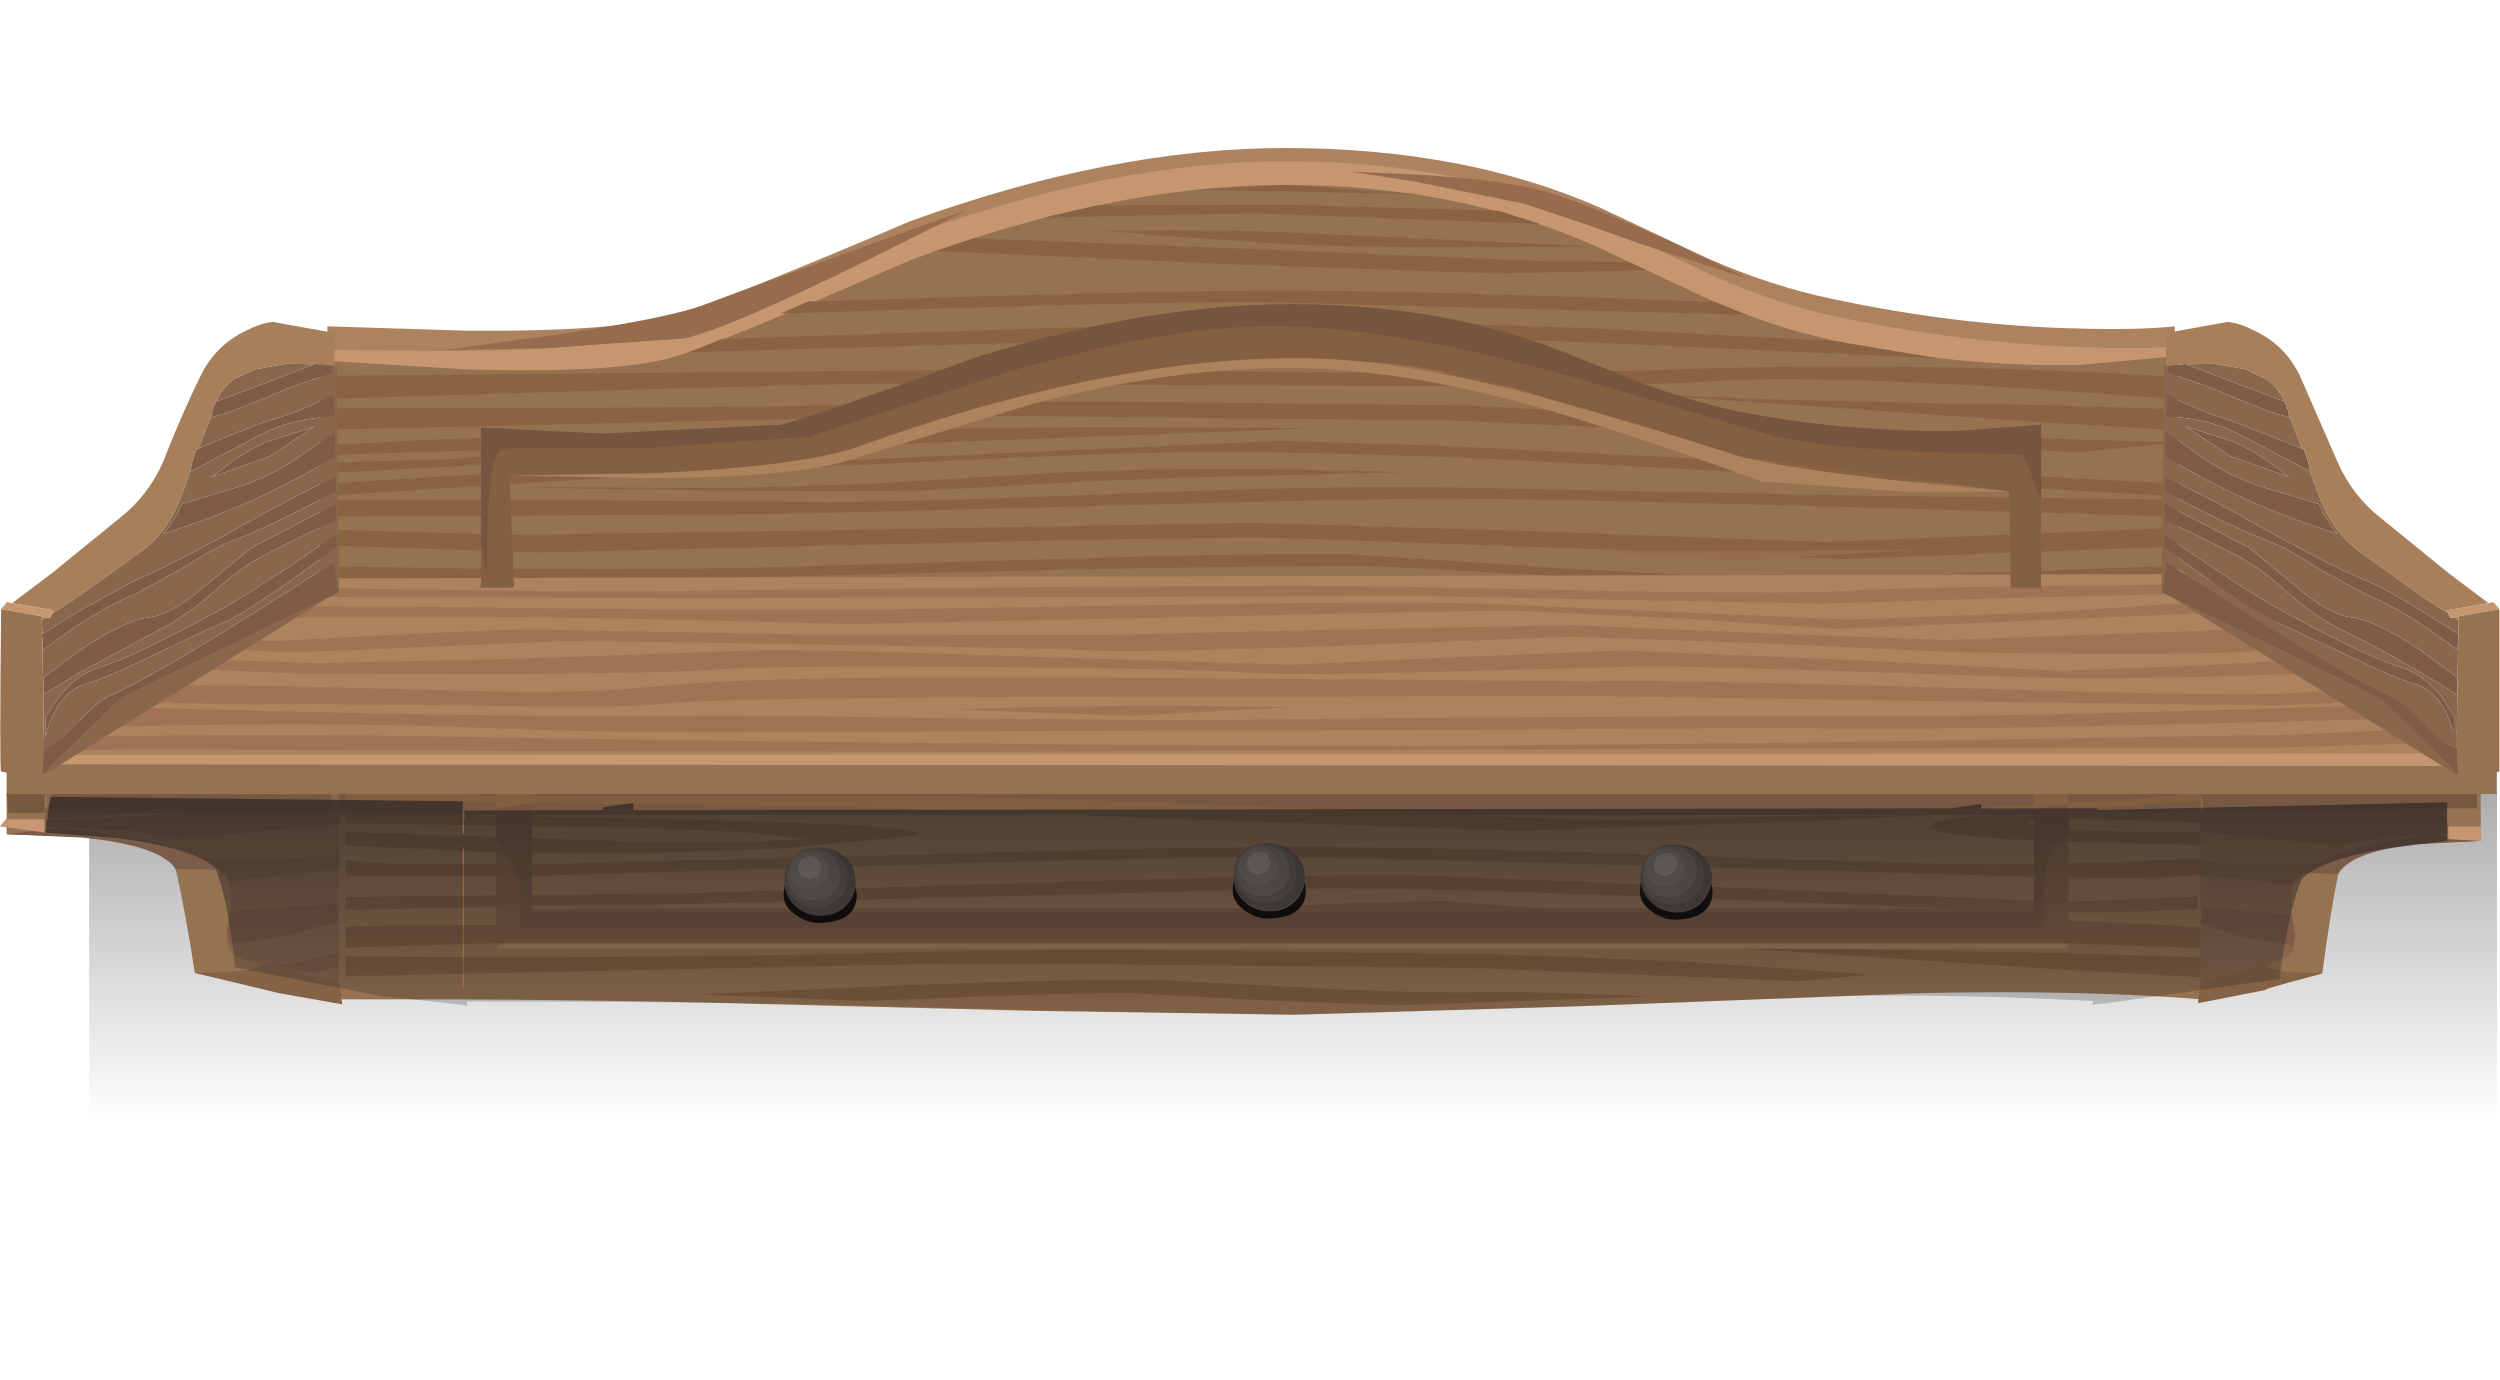 <?xml version="1.0" encoding="UTF-8" standalone="no"?>
<svg xmlns:xlink="http://www.w3.org/1999/xlink" height="125.4px" width="227.15px" xmlns="http://www.w3.org/2000/svg">
  <g transform="matrix(1.0, 0.0, 0.0, 1.0, 0.0, 0.0)">
    <use height="111.95" transform="matrix(1.0, 0.0, 0.0, 1.0, 0.0, 13.45)" width="227.15" xlink:href="#sprite0"/>
    <use height="0.0" id="price_tag_pt" transform="matrix(1.0, 0.0, 0.0, 1.0, 113.55, 96.6)" width="0.0" xlink:href="#sprite5"/>
  </g>
  <defs>
    <g id="sprite0" transform="matrix(1.0, 0.0, 0.0, 1.0, 0.0, -7.2)">
      <use height="43.3" transform="matrix(1.312, 0.0, 0.0, 1.323, 8.1, 61.85)" width="166.75" xlink:href="#sprite1"/>
      <use height="22.7" transform="matrix(1.0, 0.0, 0.0, 1.0, 0.0, 63.25)" width="225.45" xlink:href="#shape1"/>
      <use height="3.45" transform="matrix(1.0, 0.0, 0.0, 1.0, 71.2, 74.15)" width="6.65" xlink:href="#sprite2"/>
      <use height="6.1" transform="matrix(1.0, 0.0, 0.0, 1.0, 71.3, 70.4)" width="47.25" xlink:href="#shape3"/>
      <use height="3.45" transform="matrix(1.0, 0.0, 0.0, 1.0, 112.0, 73.75)" width="6.65" xlink:href="#sprite3"/>
      <use height="6.3" transform="matrix(1.0, 0.0, 0.0, 1.0, 112.1, 70.35)" width="43.45" xlink:href="#shape4"/>
      <use height="3.45" transform="matrix(1.0, 0.0, 0.0, 1.0, 149.0, 73.85)" width="6.6" xlink:href="#sprite4"/>
      <use height="78.75" transform="matrix(1.0, 0.0, 0.0, 1.0, 0.0, 7.2)" width="227.15" xlink:href="#shape5"/>
    </g>
    <g id="sprite1" transform="matrix(1.0, 0.0, 0.0, 1.0, 0.0, 0.0)">
      <use height="43.3" transform="matrix(1.0, 0.0, 0.0, 1.0, 0.0, 0.0)" width="166.75" xlink:href="#shape0"/>
    </g>
    <g id="shape0" transform="matrix(1.0, 0.0, 0.0, 1.0, 0.0, 0.0)">
      <path d="M166.75 43.3 L0.0 43.3 0.0 0.0 166.75 0.0 166.75 43.3" fill="url(#gradient0)" fill-rule="evenodd" stroke="none"/>
    </g>
    <linearGradient gradientTransform="matrix(0.0, -0.041, -0.047, 0.0, 83.35, 5.15)" gradientUnits="userSpaceOnUse" id="gradient0" spreadMethod="pad" x1="-819.2" x2="819.2">
      <stop offset="0.196" stop-color="#000000" stop-opacity="0.0"/>
      <stop offset="1.0" stop-color="#000000" stop-opacity="0.769"/>
    </linearGradient>
    <g id="shape1" transform="matrix(1.0, 0.0, 0.0, 1.0, 0.0, -63.25)">
      <path d="M117.45 85.95 L93.9 85.6 66.25 84.9 Q54.0 84.6 41.15 84.55 L30.75 84.55 30.75 65.5 200.1 64.35 200.1 84.55 Q188.55 83.65 174.0 84.0 L144.15 85.15 117.45 85.95" fill="#967250" fill-rule="evenodd" stroke="none"/>
      <path d="M200.0 64.35 L200.0 67.8 30.8 67.8 30.8 64.55 200.0 64.35" fill="#775843" fill-rule="evenodd" stroke="none"/>
      <path d="M187.95 63.9 L187.95 79.2 187.15 79.2 187.15 79.45 45.1 79.45 45.1 64.25 48.3 63.75 48.3 76.3 184.8 76.3 184.8 64.35 187.95 63.9" fill="#845f41" fill-rule="evenodd" stroke="none"/>
      <path d="M103.85 68.05 L74.2 66.95 31.4 66.5 31.4 65.75 Q53.15 66.3 75.25 66.05 87.3 65.95 110.7 66.9 L142.8 68.2 Q152.4 68.4 171.2 67.55 L191.55 66.55 200.1 65.8 200.1 66.55 191.0 67.05 166.7 68.25 138.05 69.25 103.85 68.05" fill="#825e40" fill-rule="evenodd" stroke="none"/>
      <path d="M117.1 71.65 Q108.1 71.55 78.4 72.45 L47.95 73.35 31.4 73.3 31.4 71.9 Q34.05 72.4 49.5 72.25 L81.2 71.45 Q106.05 70.7 118.4 70.7 130.5 70.7 153.2 71.5 175.9 72.3 181.35 72.3 L192.45 72.1 200.1 71.7 200.1 73.2 Q196.2 73.7 186.0 73.45 132.55 71.85 117.1 71.65" fill="#825e40" fill-rule="evenodd" stroke="none"/>
      <path d="M84.5 75.35 L57.65 76.0 Q48.95 76.0 31.4 76.45 L31.4 75.25 62.85 74.9 93.95 73.95 Q117.9 73.2 127.8 73.25 L159.7 74.5 187.45 75.7 199.7 75.2 199.7 76.35 Q192.65 76.75 184.85 76.6 L154.5 75.4 Q127.4 74.3 117.85 74.5 L84.5 75.35" fill="#825e40" fill-rule="evenodd" stroke="none"/>
      <path d="M96.2 77.35 L122.9 77.6 Q142.3 77.8 155.1 77.35 177.45 76.65 200.1 78.0 L200.1 79.9 157.5 78.4 Q150.05 78.9 119.45 78.75 L82.1 78.6 Q67.35 78.75 31.4 79.85 L31.4 77.9 96.2 77.35" fill="#825e40" fill-rule="evenodd" stroke="none"/>
      <path d="M131.8 77.0 L122.3 76.5 116.7 76.1 121.45 75.85 131.05 75.6 142.75 76.5 131.8 77.0" fill="#825e40" fill-rule="evenodd" stroke="none"/>
      <path d="M151.7 79.5 L163.7 79.9 180.4 80.25 Q186.45 80.25 200.1 80.75 L200.1 82.55 187.35 81.85 151.7 79.5" fill="#825e40" fill-rule="evenodd" stroke="none"/>
      <path d="M200.1 69.35 L200.1 70.55 185.4 70.15 Q175.1 69.65 175.35 68.8 175.65 67.85 186.2 67.65 193.1 67.5 200.1 67.65 L200.1 68.5 Q184.95 67.9 184.5 68.35 183.35 69.35 200.1 69.35" fill="#825e40" fill-rule="evenodd" stroke="none"/>
      <path d="M60.2 68.15 L75.2 68.6 Q85.45 69.15 82.95 69.7 L71.05 70.85 57.9 71.3 Q43.5 71.3 38.85 70.9 L31.4 70.6 31.4 69.35 57.2 70.2 67.2 70.25 73.6 70.0 67.5 69.35 57.55 68.95 31.4 68.55 31.4 67.65 60.2 68.15" fill="#825e40" fill-rule="evenodd" stroke="none"/>
      <path d="M107.55 81.45 Q90.1 81.2 83.65 81.35 L31.4 82.45 31.4 80.65 Q57.65 80.9 81.55 80.3 94.5 80.0 109.7 80.15 L135.85 80.45 152.8 81.1 170.05 82.3 163.4 82.9 133.75 81.7 107.55 81.45" fill="#825e40" fill-rule="evenodd" stroke="none"/>
      <path d="M63.35 84.1 L82.65 83.25 Q102.95 82.5 108.25 82.95 L122.95 83.7 Q131.0 84.0 134.6 83.9 139.1 83.8 149.95 84.3 L126.7 85.1 115.05 84.65 103.05 84.0 Q99.65 83.9 88.75 84.3 L78.55 84.7 63.35 84.1" fill="#825e40" fill-rule="evenodd" stroke="none"/>
      <path d="M187.95 69.6 L186.8 70.5 Q185.9 70.95 185.75 74.55 L185.8 78.05 47.3 78.05 47.3 74.5 Q47.3 73.65 46.2 71.75 L45.1 70.05 45.1 67.15 48.3 66.75 48.3 76.65 184.8 76.65 184.8 67.25 187.95 66.85 187.95 69.6" fill="#77563f" fill-rule="evenodd" stroke="none"/>
      <path d="M7.95 69.8 L0.6 69.55 0.6 63.25 30.8 63.6 30.6 84.9 17.7 82.15 Q16.8 76.25 15.95 72.7 15.4 70.5 7.95 69.8" fill="#967250" fill-rule="evenodd" stroke="none"/>
      <path d="M7.45 69.85 L0.6 69.55 5.6 68.95 30.8 63.6 25.2 72.45 20.7 72.8 15.95 72.7 Q14.55 70.55 7.45 69.85" fill="#7a5c48" fill-rule="evenodd" stroke="none"/>
      <path d="M7.85 69.25 L4.85 68.95 3.65 63.6 30.8 63.9 30.8 83.0 Q23.9 81.7 21.65 80.7 20.35 80.15 20.7 78.2 21.15 75.35 20.85 74.1 20.6 73.05 18.65 71.95 16.8 70.95 14.0 70.25 L7.85 69.25" fill="#89674c" fill-rule="evenodd" stroke="none"/>
      <path d="M4.05 68.1 L4.85 65.85 30.05 65.95 30.4 67.65 Q22.75 68.05 18.6 67.65 15.95 67.45 9.75 67.75 L4.05 68.1" fill="#7f5c45" fill-rule="evenodd" stroke="none"/>
      <path d="M4.05 68.2 L8.7 68.15 15.9 67.7 31.05 66.95 30.8 68.65 15.9 70.0 Q13.6 69.35 10.2 69.15 L4.05 68.85 4.05 68.2" fill="#7f5c45" fill-rule="evenodd" stroke="none"/>
      <path d="M30.8 72.8 L20.85 73.8 Q20.65 72.8 18.1 71.85 L17.8 71.65 20.9 71.8 25.45 71.8 30.8 71.45 30.8 72.8" fill="#7f5c45" fill-rule="evenodd" stroke="none"/>
      <path d="M30.55 75.85 L30.8 77.4 26.2 78.75 20.85 79.55 20.6 78.5 20.9 76.55 30.55 75.85" fill="#7f5c45" fill-rule="evenodd" stroke="none"/>
      <path d="M30.8 81.55 L28.25 82.15 25.3 81.5 30.8 80.35 30.8 81.55" fill="#7f5c45" fill-rule="evenodd" stroke="none"/>
      <path d="M0.0 68.85 L0.5 68.2 4.05 68.2 4.05 69.4 0.0 68.85" fill="#c69671" fill-rule="evenodd" stroke="none"/>
      <path d="M19.0 82.15 L21.65 82.0 Q23.35 81.85 23.75 81.35 L30.8 83.0 31.1 85.0 25.4 84.0 17.7 82.15 19.0 82.15" fill="#846246" fill-rule="evenodd" stroke="none"/>
      <path d="M219.2 70.4 Q212.9 71.05 212.45 73.15 211.75 76.55 211.0 82.2 L200.1 84.8 199.95 64.5 225.4 64.2 225.4 70.15 219.2 70.4" fill="#967250" fill-rule="evenodd" stroke="none"/>
      <path d="M219.65 70.45 Q213.65 71.1 212.45 73.15 L204.65 72.95 199.95 64.5 221.15 69.6 225.4 70.15 219.65 70.45" fill="#7a5c48" fill-rule="evenodd" stroke="none"/>
      <path d="M214.1 70.85 Q211.75 71.5 210.15 72.5 208.5 73.5 208.3 74.5 208.05 75.65 208.45 78.4 208.75 80.25 207.65 80.8 206.45 81.4 203.1 82.25 L199.95 83.0 199.95 64.8 222.8 64.5 221.8 69.6 Q217.6 69.85 214.1 70.85" fill="#89674c" fill-rule="evenodd" stroke="none"/>
      <path d="M222.45 68.9 L210.25 68.5 203.95 68.65 200.3 68.5 200.6 66.85 221.8 66.75 222.45 68.9" fill="#7f5c45" fill-rule="evenodd" stroke="none"/>
      <path d="M222.45 68.85 L222.45 69.5 217.3 69.8 213.8 70.25 212.5 70.6 199.95 69.35 199.75 67.7 205.05 67.85 212.5 68.4 222.45 68.85" fill="#7f5c45" fill-rule="evenodd" stroke="none"/>
      <path d="M199.95 73.3 L199.95 72.0 204.45 72.3 Q206.05 72.5 210.9 72.15 L210.65 72.35 Q208.5 73.25 208.3 74.2 L205.1 73.75 199.95 73.3" fill="#7f5c45" fill-rule="evenodd" stroke="none"/>
      <path d="M200.2 76.2 L208.25 76.85 208.55 78.75 208.3 79.7 203.8 78.9 201.5 78.2 199.95 77.65 200.2 76.2" fill="#7f5c45" fill-rule="evenodd" stroke="none"/>
      <path d="M225.4 70.15 L222.45 70.0 222.45 68.85 225.45 68.85 225.4 70.15" fill="#c69671" fill-rule="evenodd" stroke="none"/>
      <path d="M199.7 84.9 L199.95 83.0 205.9 81.45 206.25 81.7 207.65 82.05 211.0 82.2 207.85 83.05 Q205.15 83.8 206.1 83.65 L199.7 84.9" fill="#846246" fill-rule="evenodd" stroke="none"/>
      <path d="M0.75 67.6 L0.6 65.85 4.05 65.85 4.05 67.6 0.75 67.6" fill="#775940" fill-rule="evenodd" stroke="none"/>
      <path d="M222.8 65.8 L225.05 65.8 225.05 67.2 222.45 67.2 222.8 65.8" fill="#775940" fill-rule="evenodd" stroke="none"/>
      <path d="M4.05 67.6 L4.85 65.85 30.05 65.95 30.4 67.65 4.05 67.6" fill="#775843" fill-rule="evenodd" stroke="none"/>
      <path d="M222.45 67.2 L200.3 67.45 199.95 65.85 222.8 65.8 222.45 67.2" fill="#775843" fill-rule="evenodd" stroke="none"/>
      <path d="M187.95 79.95 L45.1 79.95 45.5 79.5 187.95 79.5 187.95 79.95" fill="#ad825e" fill-rule="evenodd" stroke="none"/>
      <path d="M77.75 73.95 Q77.7 75.2 76.75 76.1 75.75 76.95 74.4 76.9 73.1 76.9 72.2 75.95 71.25 75.05 71.3 73.75 71.35 72.5 72.3 71.6 73.3 70.75 74.65 70.8 75.95 70.8 76.9 71.75 77.8 72.65 77.75 73.95" fill="#514c48" fill-rule="evenodd" stroke="none"/>
    </g>
    <g id="sprite2" transform="matrix(1.0, 0.0, 0.0, 1.0, 0.0, 0.0)">
      <use height="3.45" transform="matrix(1.008, 0.0, 0.0, 1.0, 0.0, 0.0)" width="6.6" xlink:href="#shape2"/>
    </g>
    <g id="shape2" transform="matrix(1.0, 0.0, 0.0, 1.0, 0.0, 0.0)">
      <path d="M6.5 0.15 L6.6 0.95 Q6.55 3.3 3.45 3.45 2.3 3.55 1.2 2.8 -0.05 2.0 0.0 0.8 L0.1 0.0 Q0.2 1.15 1.1 1.95 1.95 2.75 3.2 2.8 4.45 2.85 5.4 2.1 6.3 1.3 6.5 0.15" fill="#020202" fill-rule="evenodd" stroke="none"/>
    </g>
    <g id="shape3" transform="matrix(1.0, 0.0, 0.0, 1.0, -71.3, -70.4)">
      <path d="M77.0 73.55 Q76.95 74.7 76.1 75.45 75.25 76.25 74.05 76.2 72.9 76.15 72.1 75.35 71.25 74.5 71.3 73.4 71.35 72.3 72.2 71.5 73.1 70.75 74.25 70.75 75.45 70.8 76.25 71.6 77.05 72.4 77.0 73.55" fill="#605954" fill-rule="evenodd" stroke="none"/>
      <path d="M76.35 73.3 Q76.3 74.3 75.6 74.95 74.85 75.6 73.85 75.55 72.85 75.55 72.15 74.85 71.45 74.15 71.5 73.2 71.5 72.25 72.25 71.55 73.0 70.9 74.0 70.9 75.0 70.95 75.7 71.65 76.4 72.35 76.35 73.3" fill="#706863" fill-rule="evenodd" stroke="none"/>
      <path d="M75.3 72.85 Q75.25 73.55 74.75 74.05 74.2 74.55 73.45 74.55 72.7 74.5 72.2 74.0 71.7 73.5 71.75 72.8 71.75 72.1 72.3 71.6 72.85 71.1 73.55 71.15 74.3 71.15 74.8 71.65 75.35 72.15 75.3 72.85" fill="#7c736e" fill-rule="evenodd" stroke="none"/>
      <path d="M74.65 72.6 L74.35 73.35 73.55 73.6 72.8 73.3 Q72.45 73.0 72.5 72.55 72.5 72.15 72.85 71.85 73.15 71.55 73.6 71.55 74.05 71.55 74.35 71.85 L74.65 72.6" fill="#968d89" fill-rule="evenodd" stroke="none"/>
      <path d="M118.55 73.55 Q118.5 74.8 117.55 75.65 116.55 76.55 115.2 76.5 113.9 76.45 113.0 75.55 112.05 74.6 112.1 73.35 112.15 72.1 113.1 71.2 114.1 70.35 115.4 70.4 116.75 70.4 117.65 71.35 118.6 72.25 118.55 73.55" fill="#514c48" fill-rule="evenodd" stroke="none"/>
    </g>
    <g id="sprite3" transform="matrix(1.0, 0.0, 0.0, 1.0, 0.0, 0.0)">
      <use height="3.45" transform="matrix(1.008, 0.0, 0.0, 1.0, 0.0, 0.0)" width="6.6" xlink:href="#shape2"/>
    </g>
    <g id="shape4" transform="matrix(1.0, 0.0, 0.0, 1.0, -112.1, -70.35)">
      <path d="M117.8 73.15 Q117.75 74.3 116.9 75.05 116.05 75.85 114.85 75.8 113.7 75.75 112.9 74.95 112.05 74.1 112.1 73.0 112.15 71.9 113.0 71.1 113.9 70.35 115.05 70.35 116.25 70.4 117.05 71.2 117.85 72.0 117.8 73.15" fill="#605954" fill-rule="evenodd" stroke="none"/>
      <path d="M117.15 72.9 Q117.1 73.9 116.4 74.55 115.65 75.2 114.65 75.15 113.65 75.15 112.95 74.45 112.25 73.75 112.3 72.8 112.3 71.85 113.05 71.15 113.8 70.5 114.8 70.5 115.8 70.55 116.5 71.25 117.2 71.95 117.15 72.9" fill="#706863" fill-rule="evenodd" stroke="none"/>
      <path d="M116.1 72.45 Q116.05 73.15 115.55 73.65 115.0 74.15 114.25 74.15 113.5 74.1 113.0 73.6 112.5 73.1 112.55 72.4 112.55 71.7 113.1 71.2 113.65 70.7 114.35 70.7 115.1 70.75 115.6 71.25 116.15 71.8 116.1 72.45" fill="#7c736e" fill-rule="evenodd" stroke="none"/>
      <path d="M115.45 72.2 L115.15 72.95 114.35 73.2 Q113.9 73.2 113.6 72.9 113.25 72.6 113.3 72.15 113.3 71.75 113.65 71.45 113.95 71.15 114.4 71.15 114.85 71.15 115.15 71.45 L115.45 72.2" fill="#968d89" fill-rule="evenodd" stroke="none"/>
      <path d="M155.55 73.65 Q155.5 74.95 154.5 75.8 153.55 76.7 152.2 76.65 150.85 76.6 149.95 75.7 149.0 74.8 149.05 73.5 149.15 72.2 150.1 71.35 151.05 70.45 152.4 70.5 153.75 70.55 154.65 71.45 155.6 72.4 155.55 73.65" fill="#514c48" fill-rule="evenodd" stroke="none"/>
    </g>
    <g id="sprite4" transform="matrix(1.0, 0.0, 0.0, 1.0, 0.0, 0.0)">
      <use height="3.45" transform="matrix(1.0, 0.0, 0.0, 1.0, 0.0, 0.0)" width="6.6" xlink:href="#shape2"/>
    </g>
    <g id="shape5" transform="matrix(1.0, 0.0, 0.0, 1.0, 0.0, -7.2)">
      <path d="M154.8 73.3 Q154.75 74.45 153.9 75.2 153.05 75.95 151.85 75.9 150.65 75.9 149.85 75.1 149.05 74.3 149.1 73.15 149.15 72.0 150.0 71.25 150.85 70.45 152.05 70.5 153.2 70.55 154.05 71.35 154.85 72.2 154.8 73.3" fill="#605954" fill-rule="evenodd" stroke="none"/>
      <path d="M154.15 73.0 Q154.1 73.95 153.35 74.65 152.6 75.3 151.6 75.3 150.6 75.25 149.9 74.55 149.2 73.85 149.25 72.9 149.3 71.95 150.05 71.25 150.8 70.6 151.8 70.65 152.8 70.65 153.5 71.35 154.2 72.05 154.15 73.0" fill="#706863" fill-rule="evenodd" stroke="none"/>
      <path d="M153.1 72.6 Q153.05 73.3 152.5 73.8 151.95 74.3 151.25 74.25 150.5 74.25 150.0 73.75 149.5 73.2 149.5 72.5 149.55 71.8 150.05 71.3 150.6 70.8 151.35 70.85 152.1 70.85 152.6 71.35 153.1 71.9 153.1 72.6" fill="#7c736e" fill-rule="evenodd" stroke="none"/>
      <path d="M152.45 72.35 L152.1 73.05 151.3 73.35 Q150.25 73.25 150.25 72.3 150.3 71.85 150.6 71.55 150.95 71.25 151.4 71.25 152.45 71.35 152.45 72.35" fill="#968d89" fill-rule="evenodd" stroke="none"/>
      <path d="M42.15 70.6 L42.05 70.95 42.05 83.4 42.15 83.7 42.15 70.6 M222.35 66.65 L222.35 70.15 216.8 70.85 Q210.85 71.85 209.1 73.65 207.95 76.55 207.1 82.7 L191.05 84.95 190.75 84.95 190.1 85.05 190.2 84.7 Q177.05 84.05 167.75 84.25 L141.6 85.25 118.2 85.95 97.5 85.6 73.3 85.0 Q62.0 84.75 42.4 84.75 L42.5 85.1 41.8 85.05 41.6 85.0 34.6 84.25 21.35 81.65 Q20.75 75.7 19.6 72.65 17.65 70.8 10.7 69.9 L4.1 69.4 4.6 66.15 42.05 66.55 42.05 69.5 42.15 69.5 42.15 68.2 42.2 68.2 42.2 67.4 54.75 67.35 54.75 67.1 57.55 66.7 57.55 67.35 177.2 67.2 180.0 66.8 180.0 67.2 190.6 67.2 190.6 67.35 222.35 66.65" fill="url(#gradient1)" fill-rule="evenodd" stroke="none"/>
      <path d="M82.7 13.85 Q101.05 7.2 116.8 7.2 133.1 7.2 145.45 12.65 L155.1 17.2 Q160.9 19.75 166.45 20.9 177.85 23.35 188.85 23.6 194.35 23.75 197.6 23.4 L197.9 42.8 28.95 42.8 29.05 42.35 29.75 23.4 42.5 23.8 Q56.25 23.9 61.5 22.35 65.65 21.1 82.7 13.85" fill="#ad825e" fill-rule="evenodd" stroke="none"/>
      <path d="M82.3 15.25 Q101.1 8.4 116.8 8.4 133.05 8.4 145.8 14.15 L155.75 18.85 Q161.6 21.45 167.2 22.6 178.6 24.95 189.4 25.3 194.8 25.5 197.9 25.2 L197.9 42.8 28.95 42.8 29.05 42.4 29.05 25.55 41.65 25.65 Q55.3 25.45 60.55 23.95 64.8 22.75 82.3 15.25" fill="#c69671" fill-rule="evenodd" stroke="none"/>
      <path d="M82.7 17.4 Q101.1 10.55 116.8 10.55 132.45 10.55 145.05 16.15 L154.95 20.8 Q160.9 23.45 166.45 24.65 177.85 27.15 189.0 26.9 L197.9 26.1 197.9 47.15 28.95 47.15 29.05 46.7 29.05 26.5 42.15 27.3 Q56.25 27.75 61.5 26.1 65.65 24.85 82.7 17.4" fill="#967250" fill-rule="evenodd" stroke="none"/>
      <path d="M108.8 11.0 L116.8 10.55 129.05 11.4 108.8 11.0" fill="#8a6442" fill-rule="evenodd" stroke="none"/>
      <path d="M114.5 13.15 Q107.05 13.2 94.75 13.55 L99.8 12.4 116.9 12.35 136.15 12.9 139.95 14.1 114.5 13.15" fill="#8a6442" fill-rule="evenodd" stroke="none"/>
      <path d="M85.0 16.55 L88.5 15.4 116.95 16.5 140.65 17.5 148.0 17.55 149.6 18.3 135.95 18.6 112.75 17.8 85.0 16.55" fill="#8a6442" fill-rule="evenodd" stroke="none"/>
      <path d="M70.9 22.25 L73.4 21.15 Q104.85 20.15 116.35 20.15 129.5 20.15 155.85 21.2 L158.7 22.35 115.0 21.2 Q104.95 21.1 70.9 22.25" fill="#8a6442" fill-rule="evenodd" stroke="none"/>
      <path d="M95.75 23.55 Q116.5 22.9 125.65 22.95 L145.2 23.6 166.8 24.75 176.05 26.3 145.3 24.9 Q124.15 24.05 115.75 24.25 L62.6 25.75 65.6 24.55 95.75 23.55" fill="#8a6442" fill-rule="evenodd" stroke="none"/>
      <path d="M196.95 26.25 L197.5 26.2 197.5 26.25 196.95 26.25" fill="#8a6442" fill-rule="evenodd" stroke="none"/>
      <path d="M94.15 27.3 L120.8 27.6 Q140.2 27.75 153.0 27.3 174.15 26.55 197.9 28.0 L197.9 30.05 Q167.05 27.6 155.35 28.4 147.8 28.95 117.35 28.8 L80.05 28.6 Q69.55 28.75 29.45 30.0 L29.45 27.9 94.15 27.3" fill="#8a6442" fill-rule="evenodd" stroke="none"/>
      <path d="M105.45 31.7 Q88.1 31.45 81.6 31.6 L29.45 32.8 29.45 30.85 Q65.2 30.85 79.55 30.5 92.45 30.15 107.65 30.3 L133.75 30.6 163.1 32.25 187.7 33.65 197.9 33.95 188.75 34.85 163.15 33.35 131.65 31.95 105.45 31.7" fill="#8a6442" fill-rule="evenodd" stroke="none"/>
      <path d="M129.7 26.9 L120.2 26.4 114.6 26.0 119.35 25.75 128.95 25.45 140.65 26.35 129.7 26.9" fill="#8a6442" fill-rule="evenodd" stroke="none"/>
      <path d="M116.35 33.8 L130.85 34.25 150.85 35.25 197.9 37.7 197.9 38.85 150.05 36.2 134.3 35.4 Q125.05 35.0 115.0 34.85 105.9 34.65 87.6 35.55 L62.7 36.7 29.45 38.8 29.45 37.7 47.2 36.6 Q54.5 36.2 64.0 36.15 L91.75 34.9 116.35 33.8" fill="#8a6442" fill-rule="evenodd" stroke="none"/>
      <path d="M131.3 39.05 Q123.8 39.05 98.7 39.75 L71.15 40.45 29.45 40.7 29.6 39.2 45.15 39.15 72.95 39.35 Q79.6 39.5 101.85 38.6 123.25 37.75 134.65 38.1 L170.15 38.8 197.9 39.15 197.9 40.7 Q144.0 39.05 131.3 39.05" fill="#8a6442" fill-rule="evenodd" stroke="none"/>
      <path d="M127.65 36.65 L107.35 37.15 98.65 37.5 85.45 38.25 Q78.0 38.55 52.95 38.15 L47.1 38.0 66.2 38.1 78.0 37.75 94.3 36.8 Q107.35 36.0 127.65 36.65" fill="#8a6442" fill-rule="evenodd" stroke="none"/>
      <path d="M117.2 42.65 Q108.95 42.5 80.75 43.2 L49.0 43.95 29.45 43.3 29.45 41.85 46.15 42.35 77.4 41.9 113.6 41.25 138.85 42.0 165.9 43.0 197.9 41.7 197.9 43.4 167.45 44.55 143.6 43.6 117.2 42.65" fill="#8a6442" fill-rule="evenodd" stroke="none"/>
      <path d="M95.7 44.55 Q113.25 44.0 122.45 44.1 L141.55 45.35 161.5 46.45 197.9 45.15 197.9 46.45 Q167.2 47.75 160.7 47.4 L144.1 46.25 125.3 45.2 Q118.7 45.1 97.05 45.5 L70.35 46.15 47.25 46.45 29.35 46.55 29.5 46.25 29.45 45.2 42.05 45.4 Q56.85 45.55 67.75 45.35 L95.7 44.55" fill="#8a6442" fill-rule="evenodd" stroke="none"/>
      <path d="M85.1 47.0 Q113.4 46.1 120.1 46.3 L145.85 47.9 58.1 47.9 85.1 47.0" fill="#8a6442" fill-rule="evenodd" stroke="none"/>
      <path d="M197.9 30.95 L197.9 32.85 185.2 32.1 149.55 29.6 161.55 30.05 178.2 30.45 Q184.25 30.45 197.9 30.95" fill="#8a6442" fill-rule="evenodd" stroke="none"/>
      <path d="M45.7 35.9 L29.45 36.75 29.45 35.8 41.35 35.45 52.1 34.4 29.45 35.1 29.45 34.2 Q61.7 32.45 60.1 34.0 59.0 35.0 45.7 35.9" fill="#8a6442" fill-rule="evenodd" stroke="none"/>
      <path d="M85.8 32.75 Q91.55 32.45 119.65 32.65 L59.05 34.95 70.5 33.95 85.8 32.75" fill="#8a6442" fill-rule="evenodd" stroke="none"/>
      <path d="M100.25 14.7 L106.7 14.65 Q113.9 14.7 117.75 14.9 L144.85 16.15 Q126.1 16.35 117.1 15.95 L105.3 15.15 100.25 14.7" fill="#8a6442" fill-rule="evenodd" stroke="none"/>
      <path d="M158.1 44.65 L150.25 44.3 145.65 43.85 174.5 43.7 158.1 44.65" fill="#966c4d" fill-rule="evenodd" stroke="none"/>
      <path d="M1.45 62.55 L29.75 46.3 199.8 45.9 226.6 62.6 1.45 62.55" fill="#ad825e" fill-rule="evenodd" stroke="none"/>
      <path d="M226.8 62.6 L226.85 65.9 0.8 65.9 0.85 62.55 226.8 62.6" fill="#967250" fill-rule="evenodd" stroke="none"/>
      <path d="M98.5 47.05 Q123.15 46.9 129.05 47.1 L149.25 47.5 Q163.6 47.7 167.5 47.45 173.05 47.05 201.35 46.85 L202.6 47.7 198.45 47.7 182.2 48.1 165.5 48.6 147.05 48.25 128.75 47.9 97.9 48.0 64.1 48.1 26.75 48.0 28.25 47.15 Q55.4 47.65 64.7 47.4 L98.5 47.05" fill="#a07355" fill-rule="evenodd" stroke="none"/>
      <path d="M64.1 49.15 L78.8 49.15 103.2 48.75 Q126.25 48.35 134.85 48.6 L153.1 49.4 167.95 50.05 186.65 49.35 203.4 48.2 205.1 49.25 166.95 50.9 153.65 50.0 137.9 49.25 Q133.45 49.2 106.55 49.85 L77.3 50.45 Q48.65 49.7 43.75 49.85 L23.5 49.85 24.35 49.35 25.7 48.85 Q42.35 48.85 46.95 49.0 L64.1 49.15" fill="#a07355" fill-rule="evenodd" stroke="none"/>
      <path d="M100.05 51.45 L121.8 50.95 142.8 50.55 158.25 51.2 176.7 51.9 207.45 50.8 207.95 51.0 210.05 52.3 203.75 53.0 Q194.85 53.35 177.45 53.0 L160.15 52.2 142.7 51.6 121.05 52.45 Q102.1 53.1 99.1 52.85 95.95 52.65 75.55 52.35 56.95 52.0 51.25 52.0 L37.0 52.6 Q26.3 53.15 23.9 52.9 L18.75 52.6 20.3 51.7 24.75 52.0 37.4 51.35 Q48.1 50.8 50.85 51.0 L73.5 51.4 100.05 51.45" fill="#a07355" fill-rule="evenodd" stroke="none"/>
      <path d="M216.45 56.3 L218.1 57.35 206.8 57.85 175.5 57.45 145.45 57.0 104.55 57.05 Q64.65 57.1 60.35 57.7 57.35 58.1 42.45 57.85 L25.1 57.7 Q21.9 57.85 10.3 57.45 L12.95 55.95 26.0 56.1 41.95 56.5 Q52.9 56.85 59.8 56.1 69.0 55.05 104.1 55.35 L144.35 55.65 Q149.35 55.45 175.6 56.2 201.7 57.0 206.55 56.8 L216.45 56.3" fill="#a07355" fill-rule="evenodd" stroke="none"/>
      <path d="M88.9 54.35 Q69.5 54.25 65.8 54.55 61.45 54.9 46.3 55.0 L27.05 54.95 15.55 54.45 17.0 53.6 28.6 54.0 47.05 53.6 67.0 52.9 Q71.0 52.6 93.1 53.4 L117.35 54.15 131.4 53.5 147.35 52.85 167.95 53.7 187.1 54.7 200.35 54.2 212.0 53.5 214.0 54.75 212.75 54.85 200.05 55.25 Q188.55 55.5 183.1 55.25 L165.0 54.65 Q153.1 54.3 149.45 54.3 L132.2 54.75 Q117.65 55.15 114.3 54.9 108.45 54.5 88.9 54.35" fill="#a07355" fill-rule="evenodd" stroke="none"/>
      <path d="M226.45 63.35 L0.75 63.2 3.0 62.35 225.65 62.2 226.45 63.35" fill="#c69671" fill-rule="evenodd" stroke="none"/>
      <path d="M218.8 57.75 L220.7 58.95 Q182.7 60.05 168.7 59.95 158.75 59.85 136.45 60.05 L103.2 60.15 73.35 60.25 Q56.35 60.4 45.7 59.95 28.85 59.2 6.05 59.9 L9.45 57.95 Q43.6 58.95 60.4 58.8 69.35 58.7 84.45 59.0 L107.45 59.2 Q140.15 58.8 175.65 58.8 185.35 58.8 218.8 57.75" fill="#a07355" fill-rule="evenodd" stroke="none"/>
      <path d="M222.15 59.85 L224.2 61.15 206.2 61.7 149.8 61.8 89.75 62.05 50.5 62.0 15.9 61.85 Q8.15 61.85 2.45 62.0 L4.6 60.75 Q23.5 60.35 42.15 60.7 70.15 61.2 113.4 61.5 132.1 61.6 165.45 61.2 L208.3 60.5 222.15 59.85" fill="#a07355" fill-rule="evenodd" stroke="none"/>
      <path d="M102.75 58.8 L86.75 58.2 93.6 58.0 104.75 57.85 117.25 58.0 102.75 58.8" fill="#a07355" fill-rule="evenodd" stroke="none"/>
      <path d="M90.35 30.55 Q77.0 35.2 73.65 35.9 L57.45 36.95 46.3 36.95 46.7 46.9 46.6 47.15 43.6 47.15 43.7 46.85 43.7 32.6 54.7 33.15 70.95 32.35 Q74.45 31.45 88.75 26.2 104.15 21.4 117.35 21.4 130.55 21.4 141.05 25.35 L149.4 28.65 Q154.4 30.5 159.05 31.35 168.6 33.1 178.0 32.9 L185.45 32.35 185.45 47.15 182.7 47.15 182.55 38.4 158.5 35.35 Q154.0 34.65 149.05 33.0 L140.7 30.0 Q129.95 26.3 117.35 26.3 104.75 26.3 90.35 30.55" fill="#845f41" fill-rule="evenodd" stroke="none"/>
      <path d="M62.15 24.5 L49.3 25.4 40.35 25.55 50.25 24.2 Q60.8 22.65 63.95 21.45 68.95 19.55 87.9 12.8 67.3 23.4 62.15 24.5" fill="#966c4d" fill-rule="evenodd" stroke="none"/>
      <path d="M122.8 9.35 L129.4 9.65 Q136.7 10.15 140.05 11.05 145.4 12.5 158.9 19.1 L149.0 15.9 144.0 14.1 138.45 12.25 128.55 10.25 122.8 9.35" fill="#966c4d" fill-rule="evenodd" stroke="none"/>
      <path d="M93.8 30.45 L77.0 35.6 Q71.95 37.15 58.6 37.2 L46.3 36.95 59.15 36.75 Q73.0 36.15 78.2 34.25 99.7 26.5 117.35 26.3 127.15 26.2 141.25 30.15 148.65 32.2 158.5 35.35 165.65 36.95 182.55 38.4 L173.3 38.45 160.1 37.5 Q151.3 34.3 143.75 31.95 129.2 27.35 117.85 27.2 106.7 27.05 93.8 30.45" fill="#ad825e" fill-rule="evenodd" stroke="none"/>
      <path d="M117.05 23.4 Q106.85 23.1 91.4 27.6 L73.45 33.45 57.95 34.5 Q46.6 34.4 45.7 34.55 44.6 34.7 44.35 40.45 44.2 43.35 44.3 46.2 L43.7 43.2 43.7 32.6 54.7 33.15 70.95 32.35 Q74.45 31.45 88.75 26.2 104.15 21.4 117.35 21.4 130.55 21.4 141.05 25.35 L149.4 28.65 Q154.4 30.5 159.05 31.35 168.6 33.1 178.0 32.9 L185.45 32.35 185.45 39.15 183.85 35.05 175.5 34.85 Q166.15 34.45 161.45 33.45 L142.7 27.95 Q127.8 23.75 117.05 23.4" fill="#77563f" fill-rule="evenodd" stroke="none"/>
      <path d="M1.1 48.55 L4.75 45.8 10.9 40.8 Q13.45 38.8 14.8 35.75 16.5 31.4 18.25 27.85 19.6 25.1 22.35 23.8 23.7 23.1 24.8 23.0 L30.35 24.0 30.4 27.0 30.25 27.0 28.55 26.8 28.55 26.85 26.0 26.8 23.2 27.3 21.15 28.25 Q20.35 28.9 19.85 29.8 L19.7 30.2 19.65 30.2 19.25 31.2 19.25 31.4 18.05 34.5 17.85 34.6 17.45 35.8 17.3 36.6 16.7 38.25 Q15.45 41.85 13.05 43.7 L6.9 48.1 4.75 49.5 4.85 49.2 1.1 48.55 M4.2 49.85 L3.8 50.1 3.8 49.75 4.2 49.85" fill="#a77f5a" fill-rule="evenodd" stroke="none"/>
      <path d="M17.3 36.6 L17.45 35.8 17.85 34.6 18.05 34.5 Q22.75 32.5 24.55 31.95 27.6 31.05 30.35 29.55 L30.4 31.6 Q26.7 31.7 23.75 33.2 L17.3 36.6 M19.25 31.4 L19.25 31.2 19.65 30.2 19.7 30.2 23.85 28.65 28.55 26.85 28.55 26.8 30.25 27.0 30.25 27.65 Q26.9 28.65 24.25 29.85 L20.95 31.15 19.15 31.7 19.25 31.4 M30.75 47.45 L30.75 47.55 Q30.35 47.8 29.9 48.0 L10.95 57.2 4.0 64.0 3.85 64.15 3.95 61.75 4.0 61.75 Q5.1 61.45 6.95 59.5 8.95 57.45 9.7 57.1 14.6 55.0 30.35 44.8 L30.75 47.45 M16.2 40.2 L16.5 39.55 21.8 37.95 Q24.75 36.95 27.05 35.35 L30.45 32.95 30.5 35.25 Q26.75 37.45 23.05 39.15 19.75 40.65 14.85 42.25 L14.85 42.2 15.35 41.65 15.35 41.6 15.75 40.95 15.8 40.9 16.2 40.3 16.2 40.2 M3.85 51.35 L6.95 49.4 12.25 46.5 Q16.0 44.9 22.65 41.15 26.15 39.15 30.5 37.05 L30.55 38.4 Q24.75 41.5 21.1 42.9 19.3 43.6 16.55 45.4 L12.25 47.75 Q10.3 48.45 6.9 50.65 L3.9 52.8 3.85 51.85 3.8 51.3 3.85 51.35 M24.7 33.75 L28.6 32.5 24.55 35.2 19.2 37.1 21.15 35.65 Q23.35 34.15 24.7 33.75 M30.55 39.5 L30.5 41.1 Q29.6 41.35 24.4 44.0 22.0 45.15 19.45 47.5 16.85 49.8 14.3 51.05 L7.35 54.8 3.95 56.85 3.95 55.3 7.4 52.75 Q11.3 50.15 13.5 49.85 15.65 49.6 18.75 46.9 L22.8 43.55 30.55 39.5 M30.65 43.4 Q22.4 49.55 20.2 50.35 19.65 50.55 14.3 53.1 9.55 55.4 7.8 55.9 6.0 56.4 4.9 58.55 4.35 59.65 4.15 60.65 L4.15 58.9 5.4 57.0 Q7.05 55.05 8.85 54.45 12.1 53.5 20.2 49.05 23.6 47.15 30.5 42.35 L30.65 43.4" fill="#7f5c45" fill-rule="evenodd" stroke="none"/>
      <path d="M4.75 49.5 L6.9 48.1 13.05 43.7 Q15.45 41.85 16.7 38.25 L17.3 36.6 23.75 33.2 Q26.7 31.7 30.4 31.6 L30.35 29.55 Q27.6 31.05 24.55 31.95 22.75 32.5 18.05 34.5 L19.25 31.4 19.15 31.7 20.95 31.15 24.25 29.85 Q26.9 28.65 30.25 27.65 L30.25 27.0 30.4 27.0 30.6 27.05 30.8 47.4 30.75 47.45 30.35 44.8 Q14.6 55.0 9.7 57.1 8.95 57.45 6.95 59.5 5.1 61.45 4.0 61.75 L3.85 51.85 3.9 52.8 6.9 50.65 Q10.3 48.45 12.25 47.75 L16.55 45.4 Q19.3 43.6 21.1 42.9 24.75 41.5 30.55 38.4 L30.5 37.05 Q26.15 39.15 22.65 41.15 16.0 44.9 12.25 46.5 L6.95 49.4 3.85 51.35 3.8 50.1 4.2 49.85 4.55 49.9 4.75 49.5 M19.7 30.2 L19.85 29.8 Q20.35 28.9 21.15 28.25 L23.2 27.3 26.0 26.8 28.55 26.85 23.85 28.65 19.7 30.2 M29.9 48.0 L4.0 64.15 4.0 64.0 10.95 57.2 29.9 48.0 M16.2 40.2 L16.2 40.3 15.8 40.9 15.75 40.95 15.35 41.6 15.35 41.65 14.85 42.2 14.85 42.25 Q19.75 40.65 23.05 39.15 26.75 37.45 30.5 35.25 L30.45 32.95 27.05 35.35 Q24.75 36.95 21.8 37.95 L16.5 39.55 16.2 40.2 M24.7 33.75 Q23.35 34.15 21.15 35.65 L19.2 37.1 24.55 35.2 28.6 32.5 24.7 33.75 M30.55 39.5 L22.8 43.55 18.75 46.9 Q15.65 49.6 13.5 49.85 11.3 50.15 7.4 52.75 L3.95 55.3 3.95 56.85 7.35 54.8 14.3 51.05 Q16.85 49.8 19.45 47.5 22.0 45.15 24.4 44.0 29.6 41.35 30.5 41.1 L30.55 39.5 M30.65 43.4 L30.5 42.35 Q23.6 47.15 20.2 49.05 12.1 53.5 8.85 54.45 7.05 55.05 5.4 57.0 L4.15 58.9 4.15 60.65 Q4.35 59.65 4.9 58.55 6.0 56.4 7.8 55.9 9.55 55.4 14.3 53.1 19.65 50.55 20.2 50.35 22.4 49.55 30.65 43.4" fill="#89674c" fill-rule="evenodd" stroke="none"/>
      <path d="M1.1 48.55 L4.85 49.2 4.75 49.5 4.55 49.9 4.2 49.85 3.8 49.75 0.1 49.1 0.65 48.45 1.1 48.55" fill="#c69671" fill-rule="evenodd" stroke="none"/>
      <path d="M4.0 64.15 L4.0 64.7 0.1 63.85 Q-0.05 63.9 0.1 49.1 L3.8 49.75 3.8 50.1 3.85 51.35 3.8 51.3 3.85 51.85 4.0 61.75 3.95 61.75 3.85 64.15 4.0 64.0 4.0 64.15" fill="#967250" fill-rule="evenodd" stroke="none"/>
      <path d="M207.5 30.2 L207.55 30.2 207.95 31.2 207.95 31.4 208.05 31.7 206.25 31.15 202.95 29.85 Q200.3 28.65 196.95 27.65 L196.95 27.0 198.65 26.8 198.65 26.85 203.35 28.65 207.5 30.2 M209.15 34.5 L209.35 34.6 209.75 35.8 209.9 36.6 203.45 33.2 Q200.5 31.7 196.8 31.6 L196.85 29.55 Q199.6 31.05 202.65 31.95 L209.15 34.5 M202.5 33.75 Q203.85 34.15 206.05 35.65 L208.0 37.1 202.65 35.2 198.6 32.5 202.5 33.75 M211.0 40.3 L211.4 40.9 211.45 40.95 211.85 41.6 211.85 41.65 212.35 42.2 212.35 42.25 Q207.45 40.65 204.15 39.15 200.45 37.45 196.7 35.25 L196.75 32.95 200.15 35.35 Q202.45 36.95 205.4 37.95 L210.7 39.55 211.0 40.2 211.0 40.3 M202.8 44.0 Q197.6 41.35 196.7 41.1 L196.65 39.5 204.4 43.55 208.45 46.9 Q211.55 49.6 213.7 49.85 215.9 50.15 219.8 52.75 L223.25 55.3 223.25 56.85 219.85 54.8 Q215.85 52.45 212.9 51.05 210.35 49.8 207.75 47.5 205.2 45.15 202.8 44.0 M223.35 51.85 L223.3 52.8 220.3 50.65 Q216.9 48.45 214.95 47.75 L210.65 45.4 Q207.9 43.6 206.1 42.9 202.45 41.5 196.65 38.4 L196.7 37.05 Q201.05 39.15 204.55 41.15 211.2 44.9 214.95 46.5 216.8 47.25 220.25 49.4 L223.35 51.35 223.4 51.3 223.35 51.85 M197.3 48.0 L196.45 47.55 196.45 47.45 196.85 44.8 Q212.6 55.0 217.5 57.1 218.25 57.45 220.25 59.5 222.1 61.45 223.2 61.75 L223.25 61.75 223.35 64.15 223.2 64.0 216.25 57.2 197.3 48.0 M196.55 43.4 L196.7 42.35 Q203.6 47.15 207.0 49.05 215.1 53.5 218.35 54.45 220.15 55.05 221.8 57.0 L223.05 58.9 223.05 60.65 222.3 58.55 Q221.2 56.4 219.4 55.9 217.65 55.4 212.9 53.1 L207.0 50.35 Q204.8 49.55 196.55 43.4" fill="#7f5c45" fill-rule="evenodd" stroke="none"/>
      <path d="M207.95 31.4 L207.95 31.2 207.55 30.2 207.5 30.2 207.35 29.8 Q206.85 28.9 206.05 28.25 L204.0 27.3 201.2 26.8 198.65 26.85 198.65 26.8 196.95 27.0 196.8 27.0 196.85 24.0 202.4 23.0 Q203.5 23.1 204.85 23.8 207.6 25.1 208.95 27.85 L212.4 35.75 Q213.75 38.8 216.3 40.8 L222.45 45.8 226.1 48.55 222.35 49.2 222.45 49.5 220.3 48.1 214.15 43.7 Q211.75 41.85 210.5 38.25 L209.9 36.6 209.75 35.8 209.35 34.6 209.15 34.5 207.95 31.4 M223.4 50.1 L223.0 49.85 223.4 49.75 223.4 50.1" fill="#a77f5a" fill-rule="evenodd" stroke="none"/>
      <path d="M207.5 30.2 L203.35 28.65 198.65 26.85 201.2 26.8 204.0 27.3 206.05 28.25 Q206.85 28.9 207.35 29.8 L207.5 30.2 M196.95 27.0 L196.95 27.65 Q200.3 28.65 202.95 29.85 L206.25 31.15 208.05 31.7 207.95 31.4 209.15 34.5 202.65 31.95 Q199.6 31.05 196.85 29.55 L196.8 31.6 Q200.5 31.7 203.45 33.2 L209.9 36.6 210.5 38.25 Q211.75 41.85 214.15 43.7 L220.3 48.1 222.45 49.5 222.65 49.9 223.0 49.85 223.4 50.1 223.35 51.35 220.25 49.4 Q216.8 47.25 214.95 46.5 211.2 44.9 204.55 41.15 201.05 39.15 196.7 37.05 L196.65 38.4 Q202.45 41.5 206.1 42.9 207.9 43.6 210.65 45.4 L214.95 47.75 Q216.9 48.45 220.3 50.65 L223.3 52.8 223.35 51.85 223.2 61.75 Q222.1 61.45 220.25 59.5 218.25 57.45 217.5 57.1 212.6 55.0 196.85 44.8 L196.45 47.45 196.4 47.4 196.6 27.05 196.8 27.0 196.95 27.0 M202.5 33.75 L198.6 32.5 202.65 35.2 208.0 37.1 206.05 35.65 Q203.85 34.15 202.5 33.75 M202.8 44.0 Q205.2 45.15 207.75 47.5 210.35 49.8 212.9 51.05 215.85 52.45 219.85 54.8 L223.25 56.85 223.25 55.3 219.8 52.75 Q215.9 50.15 213.7 49.85 211.55 49.6 208.45 46.9 L204.4 43.55 196.65 39.5 196.7 41.1 Q197.6 41.35 202.8 44.0 M211.0 40.3 L211.0 40.2 210.7 39.55 205.4 37.95 Q202.45 36.95 200.15 35.35 L196.75 32.95 196.7 35.25 Q200.45 37.45 204.15 39.15 207.45 40.65 212.35 42.25 L212.35 42.2 211.85 41.65 211.85 41.6 211.45 40.95 211.4 40.9 211.0 40.3 M223.2 64.15 L197.3 48.0 216.25 57.2 223.2 64.0 223.2 64.15 M196.55 43.4 Q204.8 49.55 207.0 50.35 L212.9 53.1 Q217.65 55.4 219.4 55.9 221.2 56.4 222.3 58.55 L223.05 60.65 223.05 58.9 221.8 57.0 Q220.15 55.05 218.35 54.45 215.1 53.5 207.0 49.05 203.6 47.15 196.7 42.35 L196.55 43.4" fill="#89674c" fill-rule="evenodd" stroke="none"/>
      <path d="M222.45 49.5 L222.35 49.2 226.1 48.55 226.55 48.45 227.1 49.1 223.4 49.75 223.0 49.85 222.65 49.9 222.45 49.5" fill="#c69671" fill-rule="evenodd" stroke="none"/>
      <path d="M223.35 51.85 L223.4 51.3 223.35 51.35 223.4 50.1 223.4 49.75 227.1 49.1 227.1 63.85 223.2 64.7 223.2 64.15 223.2 64.0 223.35 64.15 223.25 61.75 223.2 61.75 223.35 51.85" fill="#967250" fill-rule="evenodd" stroke="none"/>
    </g>
    <linearGradient gradientTransform="matrix(0.0, 0.024, 0.024, 0.0, 113.2, 75.05)" gradientUnits="userSpaceOnUse" id="gradient1" spreadMethod="pad" x1="-819.2" x2="819.2">
      <stop offset="0.0" stop-color="#231f20"/>
      <stop offset="0.09" stop-color="#231f20" stop-opacity="0.796"/>
      <stop offset="1.0" stop-color="#231f20" stop-opacity="0.0"/>
    </linearGradient>
  </defs>
</svg>
